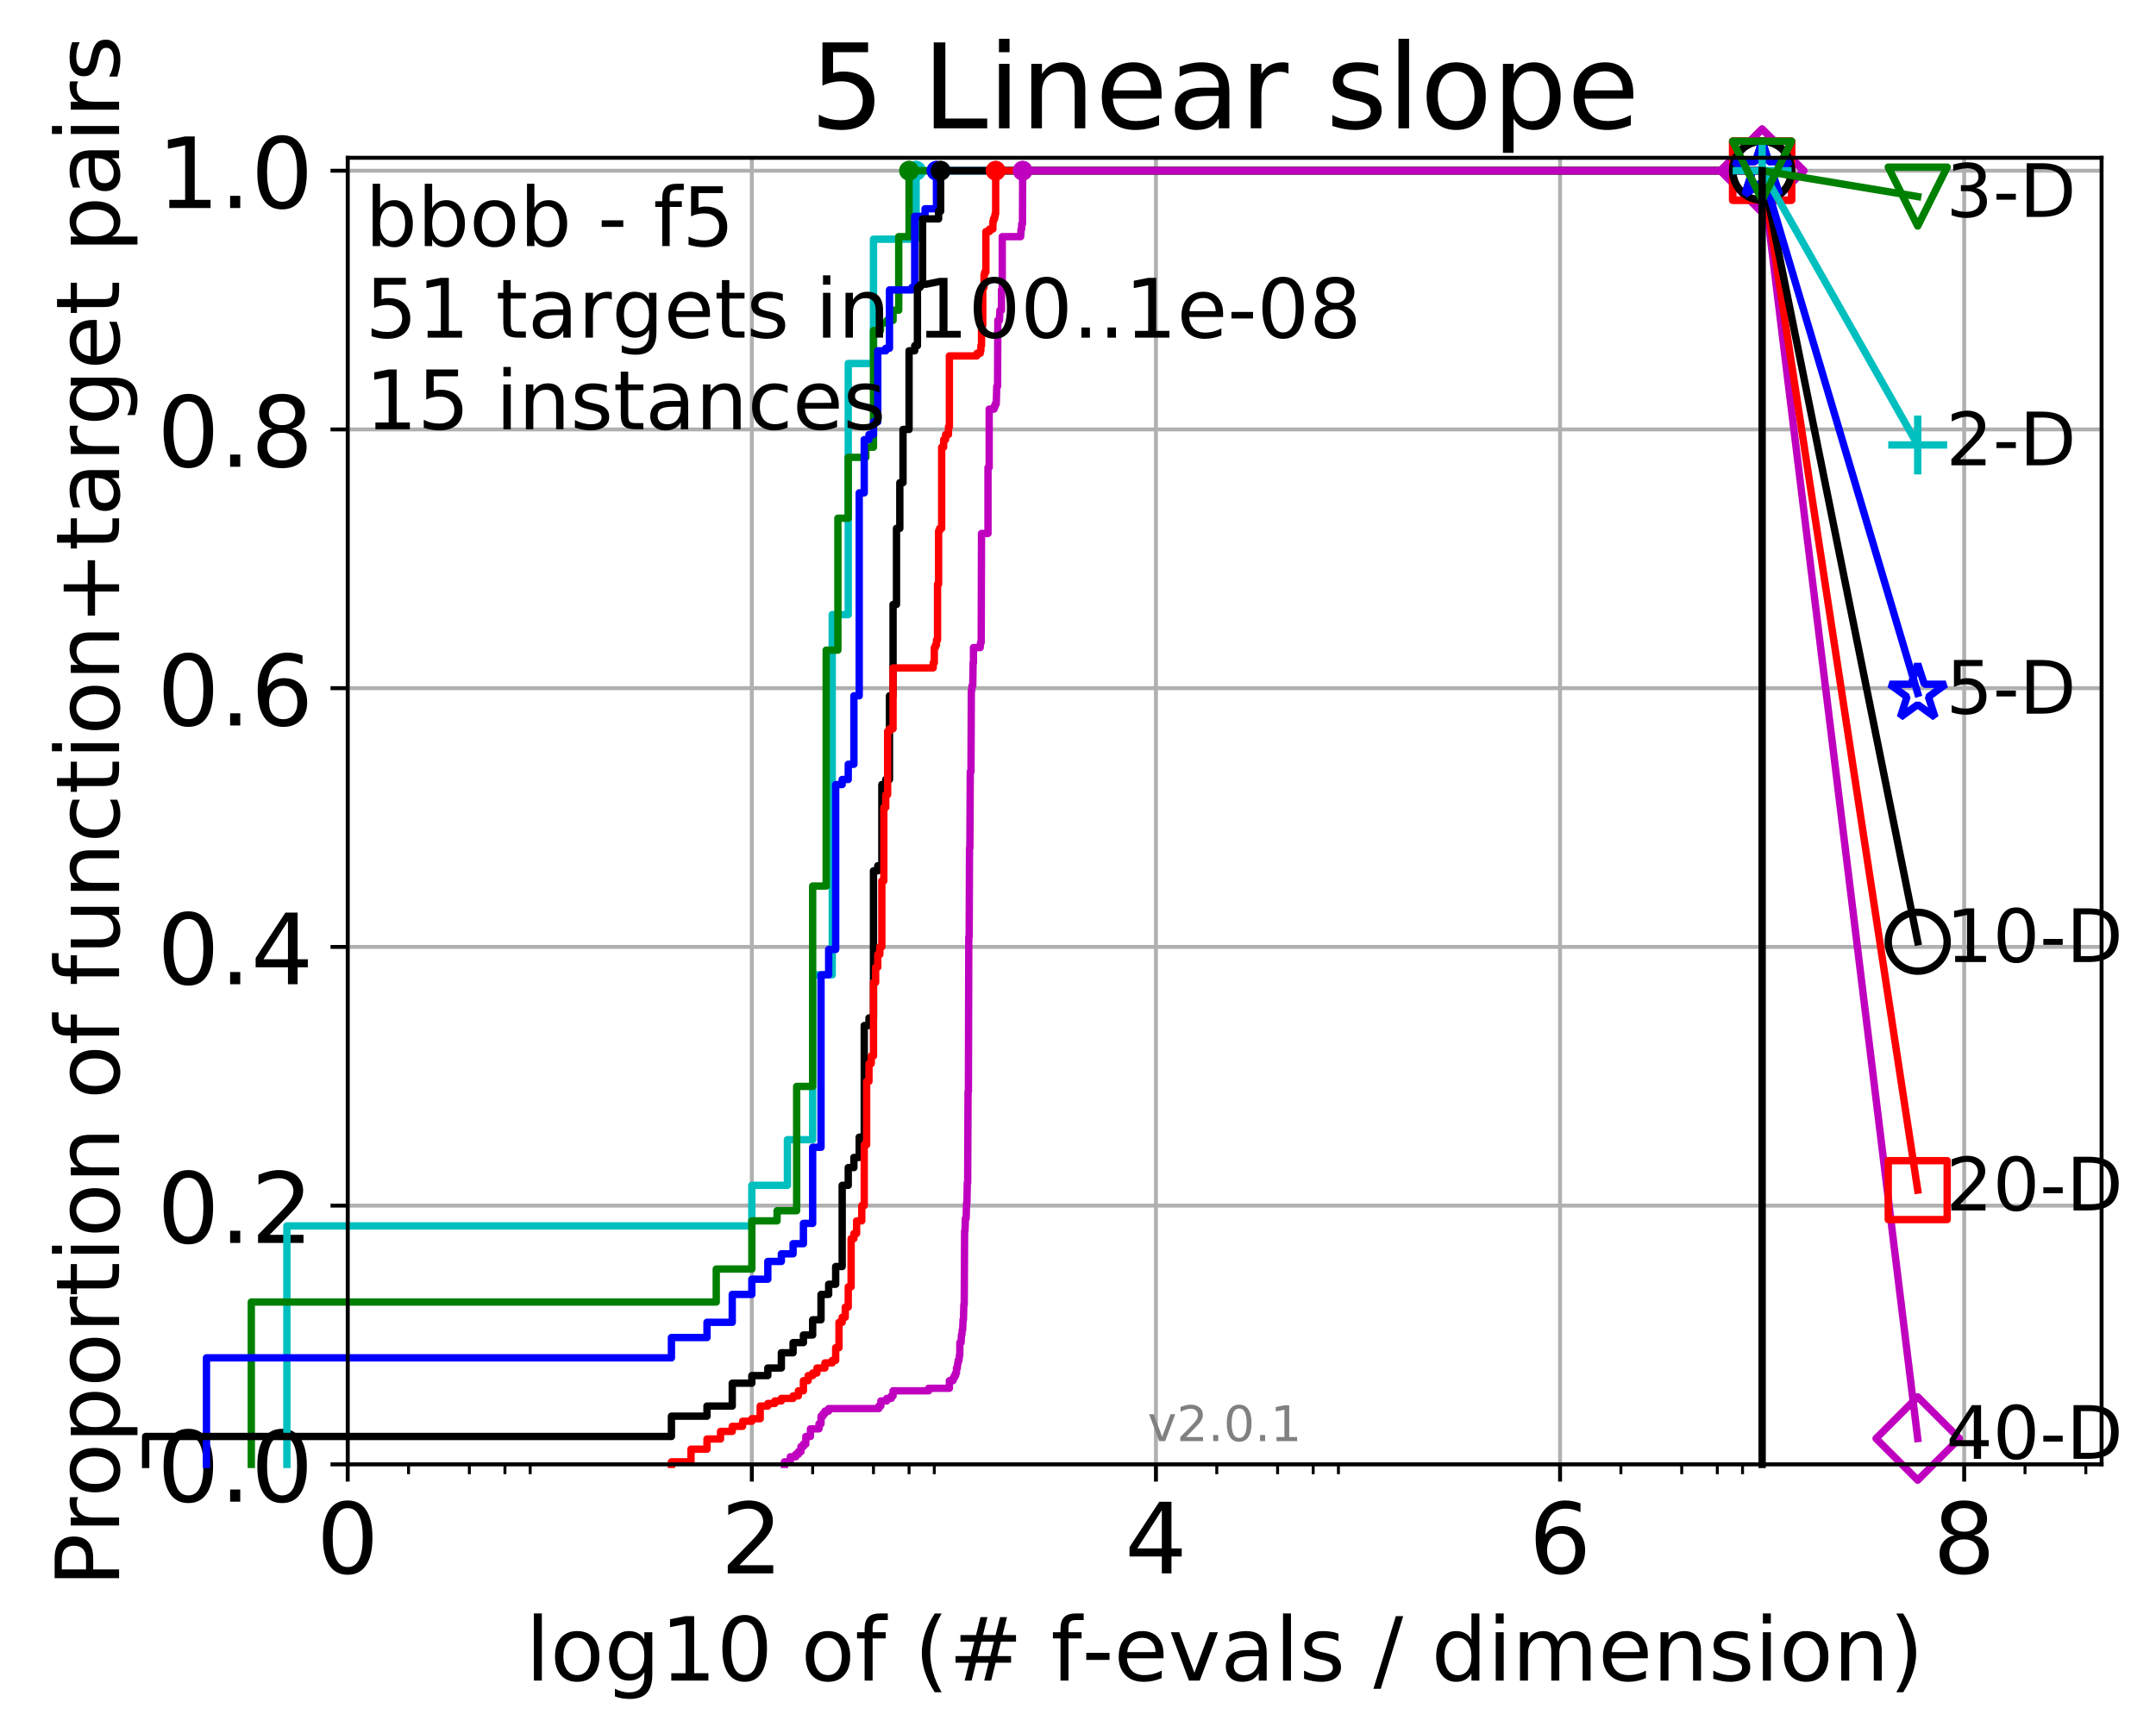 <?xml version="1.0" encoding="utf-8" standalone="no"?>
<!DOCTYPE svg PUBLIC "-//W3C//DTD SVG 1.1//EN"
  "http://www.w3.org/Graphics/SVG/1.1/DTD/svg11.dtd">
<!-- Created with matplotlib (http://matplotlib.org/) -->
<svg height="353pt" version="1.1" viewBox="0 0 439 353" width="439pt" xmlns="http://www.w3.org/2000/svg" xmlns:xlink="http://www.w3.org/1999/xlink">
 <defs>
  <style type="text/css">
*{stroke-linecap:butt;stroke-linejoin:round;}
  </style>
 </defs>
 <g id="figure_1">
  <g id="patch_1">
   <path d="M 0 353.222 
L 439.489 353.222 
L 439.489 0 
L 0 0 
z
" style="fill:#ffffff;"/>
  </g>
  <g id="axes_1">
   <g id="patch_2">
    <path d="M 70.8 298.245 
L 427.92 298.245 
L 427.92 32.133 
L 70.8 32.133 
z
" style="fill:#ffffff;"/>
   </g>
   <g id="matplotlib.axis_1">
    <g id="xtick_1">
     <g id="line2d_1">
      <path clip-path="url(#p6995062548)" d="M 70.8 298.245 
L 70.8 32.133 
" style="fill:none;stroke:#b0b0b0;stroke-linecap:square;stroke-width:0.8;"/>
     </g>
     <g id="line2d_2">
      <defs>
       <path d="M 0 0 
L 0 3.5 
" id="mf7ea173a0a" style="stroke:#000000;stroke-width:0.8;"/>
      </defs>
      <g>
       <use style="stroke:#000000;stroke-width:0.8;" x="70.8" xlink:href="#mf7ea173a0a" y="298.245"/>
      </g>
     </g>
     <g id="text_1">
      <!-- 0 -->
      <defs>
       <path d="M 31.781 66.406 
Q 24.172 66.406 20.328 58.906 
Q 16.5 51.422 16.5 36.375 
Q 16.5 21.391 20.328 13.891 
Q 24.172 6.391 31.781 6.391 
Q 39.453 6.391 43.281 13.891 
Q 47.125 21.391 47.125 36.375 
Q 47.125 51.422 43.281 58.906 
Q 39.453 66.406 31.781 66.406 
M 31.781 74.219 
Q 44.047 74.219 50.516 64.516 
Q 56.984 54.828 56.984 36.375 
Q 56.984 17.969 50.516 8.266 
Q 44.047 -1.422 31.781 -1.422 
Q 19.531 -1.422 13.062 8.266 
Q 6.594 17.969 6.594 36.375 
Q 6.594 54.828 13.062 64.516 
Q 19.531 74.219 31.781 74.219 
" id="DejaVuSans-30"/>
      </defs>
      <g transform="translate(64.438 320.442)scale(0.2 -0.2)">
       <use xlink:href="#DejaVuSans-30"/>
      </g>
     </g>
    </g>
    <g id="xtick_2">
     <g id="line2d_3">
      <path clip-path="url(#p6995062548)" d="M 153.086 298.245 
L 153.086 32.133 
" style="fill:none;stroke:#b0b0b0;stroke-linecap:square;stroke-width:0.8;"/>
     </g>
     <g id="line2d_4">
      <g>
       <use style="stroke:#000000;stroke-width:0.8;" x="153.086" xlink:href="#mf7ea173a0a" y="298.245"/>
      </g>
     </g>
     <g id="text_2">
      <!-- 2 -->
      <defs>
       <path d="M 19.188 8.297 
L 53.609 8.297 
L 53.609 0 
L 7.328 0 
L 7.328 8.297 
Q 12.938 14.109 22.625 23.891 
Q 32.328 33.688 34.812 36.531 
Q 39.547 41.844 41.422 45.531 
Q 43.312 49.219 43.312 52.781 
Q 43.312 58.594 39.234 62.25 
Q 35.156 65.922 28.609 65.922 
Q 23.969 65.922 18.812 64.312 
Q 13.672 62.703 7.812 59.422 
L 7.812 69.391 
Q 13.766 71.781 18.938 73 
Q 24.125 74.219 28.422 74.219 
Q 39.75 74.219 46.484 68.547 
Q 53.219 62.891 53.219 53.422 
Q 53.219 48.922 51.531 44.891 
Q 49.859 40.875 45.406 35.406 
Q 44.188 33.984 37.641 27.219 
Q 31.109 20.453 19.188 8.297 
" id="DejaVuSans-32"/>
      </defs>
      <g transform="translate(146.723 320.442)scale(0.2 -0.2)">
       <use xlink:href="#DejaVuSans-32"/>
      </g>
     </g>
    </g>
    <g id="xtick_3">
     <g id="line2d_5">
      <path clip-path="url(#p6995062548)" d="M 235.371 298.245 
L 235.371 32.133 
" style="fill:none;stroke:#b0b0b0;stroke-linecap:square;stroke-width:0.8;"/>
     </g>
     <g id="line2d_6">
      <g>
       <use style="stroke:#000000;stroke-width:0.8;" x="235.371" xlink:href="#mf7ea173a0a" y="298.245"/>
      </g>
     </g>
     <g id="text_3">
      <!-- 4 -->
      <defs>
       <path d="M 37.797 64.312 
L 12.891 25.391 
L 37.797 25.391 
z
M 35.203 72.906 
L 47.609 72.906 
L 47.609 25.391 
L 58.016 25.391 
L 58.016 17.188 
L 47.609 17.188 
L 47.609 0 
L 37.797 0 
L 37.797 17.188 
L 4.891 17.188 
L 4.891 26.703 
z
" id="DejaVuSans-34"/>
      </defs>
      <g transform="translate(229.009 320.442)scale(0.2 -0.2)">
       <use xlink:href="#DejaVuSans-34"/>
      </g>
     </g>
    </g>
    <g id="xtick_4">
     <g id="line2d_7">
      <path clip-path="url(#p6995062548)" d="M 317.657 298.245 
L 317.657 32.133 
" style="fill:none;stroke:#b0b0b0;stroke-linecap:square;stroke-width:0.8;"/>
     </g>
     <g id="line2d_8">
      <g>
       <use style="stroke:#000000;stroke-width:0.8;" x="317.657" xlink:href="#mf7ea173a0a" y="298.245"/>
      </g>
     </g>
     <g id="text_4">
      <!-- 6 -->
      <defs>
       <path d="M 33.016 40.375 
Q 26.375 40.375 22.484 35.828 
Q 18.609 31.297 18.609 23.391 
Q 18.609 15.531 22.484 10.953 
Q 26.375 6.391 33.016 6.391 
Q 39.656 6.391 43.531 10.953 
Q 47.406 15.531 47.406 23.391 
Q 47.406 31.297 43.531 35.828 
Q 39.656 40.375 33.016 40.375 
M 52.594 71.297 
L 52.594 62.312 
Q 48.875 64.062 45.094 64.984 
Q 41.312 65.922 37.594 65.922 
Q 27.828 65.922 22.672 59.328 
Q 17.531 52.734 16.797 39.406 
Q 19.672 43.656 24.016 45.922 
Q 28.375 48.188 33.594 48.188 
Q 44.578 48.188 50.953 41.516 
Q 57.328 34.859 57.328 23.391 
Q 57.328 12.156 50.688 5.359 
Q 44.047 -1.422 33.016 -1.422 
Q 20.359 -1.422 13.672 8.266 
Q 6.984 17.969 6.984 36.375 
Q 6.984 53.656 15.188 63.938 
Q 23.391 74.219 37.203 74.219 
Q 40.922 74.219 44.703 73.484 
Q 48.484 72.75 52.594 71.297 
" id="DejaVuSans-36"/>
      </defs>
      <g transform="translate(311.295 320.442)scale(0.2 -0.2)">
       <use xlink:href="#DejaVuSans-36"/>
      </g>
     </g>
    </g>
    <g id="xtick_5">
     <g id="line2d_9">
      <path clip-path="url(#p6995062548)" d="M 399.943 298.245 
L 399.943 32.133 
" style="fill:none;stroke:#b0b0b0;stroke-linecap:square;stroke-width:0.8;"/>
     </g>
     <g id="line2d_10">
      <g>
       <use style="stroke:#000000;stroke-width:0.8;" x="399.943" xlink:href="#mf7ea173a0a" y="298.245"/>
      </g>
     </g>
     <g id="text_5">
      <!-- 8 -->
      <defs>
       <path d="M 31.781 34.625 
Q 24.75 34.625 20.719 30.859 
Q 16.703 27.094 16.703 20.516 
Q 16.703 13.922 20.719 10.156 
Q 24.75 6.391 31.781 6.391 
Q 38.812 6.391 42.859 10.172 
Q 46.922 13.969 46.922 20.516 
Q 46.922 27.094 42.891 30.859 
Q 38.875 34.625 31.781 34.625 
M 21.922 38.812 
Q 15.578 40.375 12.031 44.719 
Q 8.5 49.078 8.5 55.328 
Q 8.5 64.062 14.719 69.141 
Q 20.953 74.219 31.781 74.219 
Q 42.672 74.219 48.875 69.141 
Q 55.078 64.062 55.078 55.328 
Q 55.078 49.078 51.531 44.719 
Q 48 40.375 41.703 38.812 
Q 48.828 37.156 52.797 32.312 
Q 56.781 27.484 56.781 20.516 
Q 56.781 9.906 50.312 4.234 
Q 43.844 -1.422 31.781 -1.422 
Q 19.734 -1.422 13.25 4.234 
Q 6.781 9.906 6.781 20.516 
Q 6.781 27.484 10.781 32.312 
Q 14.797 37.156 21.922 38.812 
M 18.312 54.391 
Q 18.312 48.734 21.844 45.562 
Q 25.391 42.391 31.781 42.391 
Q 38.141 42.391 41.719 45.562 
Q 45.312 48.734 45.312 54.391 
Q 45.312 60.062 41.719 63.234 
Q 38.141 66.406 31.781 66.406 
Q 25.391 66.406 21.844 63.234 
Q 18.312 60.062 18.312 54.391 
" id="DejaVuSans-38"/>
      </defs>
      <g transform="translate(393.58 320.442)scale(0.2 -0.2)">
       <use xlink:href="#DejaVuSans-38"/>
      </g>
     </g>
    </g>
    <g id="xtick_6">
     <g id="line2d_11">
      <defs>
       <path d="M 0 0 
L 0 2 
" id="m62f14923f7" style="stroke:#000000;stroke-width:0.6;"/>
      </defs>
      <g>
       <use style="stroke:#000000;stroke-width:0.6;" x="83.185" xlink:href="#m62f14923f7" y="298.245"/>
      </g>
     </g>
    </g>
    <g id="xtick_7">
     <g id="line2d_12">
      <g>
       <use style="stroke:#000000;stroke-width:0.6;" x="95.57" xlink:href="#m62f14923f7" y="298.245"/>
      </g>
     </g>
    </g>
    <g id="xtick_8">
     <g id="line2d_13">
      <g>
       <use style="stroke:#000000;stroke-width:0.6;" x="102.815" xlink:href="#m62f14923f7" y="298.245"/>
      </g>
     </g>
    </g>
    <g id="xtick_9">
     <g id="line2d_14">
      <g>
       <use style="stroke:#000000;stroke-width:0.6;" x="107.956" xlink:href="#m62f14923f7" y="298.245"/>
      </g>
     </g>
    </g>
    <g id="xtick_10">
     <g id="line2d_15">
      <g>
       <use style="stroke:#000000;stroke-width:0.6;" x="165.471" xlink:href="#m62f14923f7" y="298.245"/>
      </g>
     </g>
    </g>
    <g id="xtick_11">
     <g id="line2d_16">
      <g>
       <use style="stroke:#000000;stroke-width:0.6;" x="177.856" xlink:href="#m62f14923f7" y="298.245"/>
      </g>
     </g>
    </g>
    <g id="xtick_12">
     <g id="line2d_17">
      <g>
       <use style="stroke:#000000;stroke-width:0.6;" x="185.101" xlink:href="#m62f14923f7" y="298.245"/>
      </g>
     </g>
    </g>
    <g id="xtick_13">
     <g id="line2d_18">
      <g>
       <use style="stroke:#000000;stroke-width:0.6;" x="190.241" xlink:href="#m62f14923f7" y="298.245"/>
      </g>
     </g>
    </g>
    <g id="xtick_14">
     <g id="line2d_19">
      <g>
       <use style="stroke:#000000;stroke-width:0.6;" x="247.757" xlink:href="#m62f14923f7" y="298.245"/>
      </g>
     </g>
    </g>
    <g id="xtick_15">
     <g id="line2d_20">
      <g>
       <use style="stroke:#000000;stroke-width:0.6;" x="260.142" xlink:href="#m62f14923f7" y="298.245"/>
      </g>
     </g>
    </g>
    <g id="xtick_16">
     <g id="line2d_21">
      <g>
       <use style="stroke:#000000;stroke-width:0.6;" x="267.387" xlink:href="#m62f14923f7" y="298.245"/>
      </g>
     </g>
    </g>
    <g id="xtick_17">
     <g id="line2d_22">
      <g>
       <use style="stroke:#000000;stroke-width:0.6;" x="272.527" xlink:href="#m62f14923f7" y="298.245"/>
      </g>
     </g>
    </g>
    <g id="xtick_18">
     <g id="line2d_23">
      <g>
       <use style="stroke:#000000;stroke-width:0.6;" x="330.042" xlink:href="#m62f14923f7" y="298.245"/>
      </g>
     </g>
    </g>
    <g id="xtick_19">
     <g id="line2d_24">
      <g>
       <use style="stroke:#000000;stroke-width:0.6;" x="342.428" xlink:href="#m62f14923f7" y="298.245"/>
      </g>
     </g>
    </g>
    <g id="xtick_20">
     <g id="line2d_25">
      <g>
       <use style="stroke:#000000;stroke-width:0.6;" x="349.673" xlink:href="#m62f14923f7" y="298.245"/>
      </g>
     </g>
    </g>
    <g id="xtick_21">
     <g id="line2d_26">
      <g>
       <use style="stroke:#000000;stroke-width:0.6;" x="354.813" xlink:href="#m62f14923f7" y="298.245"/>
      </g>
     </g>
    </g>
    <g id="xtick_22">
     <g id="line2d_27">
      <g>
       <use style="stroke:#000000;stroke-width:0.6;" x="412.328" xlink:href="#m62f14923f7" y="298.245"/>
      </g>
     </g>
    </g>
    <g id="xtick_23">
     <g id="line2d_28">
      <g>
       <use style="stroke:#000000;stroke-width:0.6;" x="424.713" xlink:href="#m62f14923f7" y="298.245"/>
      </g>
     </g>
    </g>
    <g id="text_6">
     <!-- log10 of (# f-evals / dimension) -->
     <defs>
      <path d="M 9.422 75.984 
L 18.406 75.984 
L 18.406 0 
L 9.422 0 
z
" id="DejaVuSans-6c"/>
      <path d="M 30.609 48.391 
Q 23.391 48.391 19.188 42.75 
Q 14.984 37.109 14.984 27.297 
Q 14.984 17.484 19.156 11.844 
Q 23.344 6.203 30.609 6.203 
Q 37.797 6.203 41.984 11.859 
Q 46.188 17.531 46.188 27.297 
Q 46.188 37.016 41.984 42.703 
Q 37.797 48.391 30.609 48.391 
M 30.609 56 
Q 42.328 56 49.016 48.375 
Q 55.719 40.766 55.719 27.297 
Q 55.719 13.875 49.016 6.219 
Q 42.328 -1.422 30.609 -1.422 
Q 18.844 -1.422 12.172 6.219 
Q 5.516 13.875 5.516 27.297 
Q 5.516 40.766 12.172 48.375 
Q 18.844 56 30.609 56 
" id="DejaVuSans-6f"/>
      <path d="M 45.406 27.984 
Q 45.406 37.75 41.375 43.109 
Q 37.359 48.484 30.078 48.484 
Q 22.859 48.484 18.828 43.109 
Q 14.797 37.75 14.797 27.984 
Q 14.797 18.266 18.828 12.891 
Q 22.859 7.516 30.078 7.516 
Q 37.359 7.516 41.375 12.891 
Q 45.406 18.266 45.406 27.984 
M 54.391 6.781 
Q 54.391 -7.172 48.188 -13.984 
Q 42 -20.797 29.203 -20.797 
Q 24.469 -20.797 20.266 -20.094 
Q 16.062 -19.391 12.109 -17.922 
L 12.109 -9.188 
Q 16.062 -11.328 19.922 -12.344 
Q 23.781 -13.375 27.781 -13.375 
Q 36.625 -13.375 41.016 -8.766 
Q 45.406 -4.156 45.406 5.172 
L 45.406 9.625 
Q 42.625 4.781 38.281 2.391 
Q 33.938 0 27.875 0 
Q 17.828 0 11.672 7.656 
Q 5.516 15.328 5.516 27.984 
Q 5.516 40.672 11.672 48.328 
Q 17.828 56 27.875 56 
Q 33.938 56 38.281 53.609 
Q 42.625 51.219 45.406 46.391 
L 45.406 54.688 
L 54.391 54.688 
z
" id="DejaVuSans-67"/>
      <path d="M 12.406 8.297 
L 28.516 8.297 
L 28.516 63.922 
L 10.984 60.406 
L 10.984 69.391 
L 28.422 72.906 
L 38.281 72.906 
L 38.281 8.297 
L 54.391 8.297 
L 54.391 0 
L 12.406 0 
z
" id="DejaVuSans-31"/>
      <path id="DejaVuSans-20"/>
      <path d="M 37.109 75.984 
L 37.109 68.5 
L 28.516 68.5 
Q 23.688 68.5 21.797 66.547 
Q 19.922 64.594 19.922 59.516 
L 19.922 54.688 
L 34.719 54.688 
L 34.719 47.703 
L 19.922 47.703 
L 19.922 0 
L 10.891 0 
L 10.891 47.703 
L 2.297 47.703 
L 2.297 54.688 
L 10.891 54.688 
L 10.891 58.5 
Q 10.891 67.625 15.141 71.797 
Q 19.391 75.984 28.609 75.984 
z
" id="DejaVuSans-66"/>
      <path d="M 31 75.875 
Q 24.469 64.656 21.281 53.656 
Q 18.109 42.672 18.109 31.391 
Q 18.109 20.125 21.312 9.062 
Q 24.516 -2 31 -13.188 
L 23.188 -13.188 
Q 15.875 -1.703 12.234 9.375 
Q 8.594 20.453 8.594 31.391 
Q 8.594 42.281 12.203 53.312 
Q 15.828 64.359 23.188 75.875 
z
" id="DejaVuSans-28"/>
      <path d="M 51.125 44 
L 36.922 44 
L 32.812 27.688 
L 47.125 27.688 
z
M 43.797 71.781 
L 38.719 51.516 
L 52.984 51.516 
L 58.109 71.781 
L 65.922 71.781 
L 60.891 51.516 
L 76.125 51.516 
L 76.125 44 
L 58.984 44 
L 54.984 27.688 
L 70.516 27.688 
L 70.516 20.219 
L 53.078 20.219 
L 48 0 
L 40.188 0 
L 45.219 20.219 
L 30.906 20.219 
L 25.875 0 
L 18.016 0 
L 23.094 20.219 
L 7.719 20.219 
L 7.719 27.688 
L 24.906 27.688 
L 29 44 
L 13.281 44 
L 13.281 51.516 
L 30.906 51.516 
L 35.891 71.781 
z
" id="DejaVuSans-23"/>
      <path d="M 4.891 31.391 
L 31.203 31.391 
L 31.203 23.391 
L 4.891 23.391 
z
" id="DejaVuSans-2d"/>
      <path d="M 56.203 29.594 
L 56.203 25.203 
L 14.891 25.203 
Q 15.484 15.922 20.484 11.062 
Q 25.484 6.203 34.422 6.203 
Q 39.594 6.203 44.453 7.469 
Q 49.312 8.734 54.109 11.281 
L 54.109 2.781 
Q 49.266 0.734 44.188 -0.344 
Q 39.109 -1.422 33.891 -1.422 
Q 20.797 -1.422 13.156 6.188 
Q 5.516 13.812 5.516 26.812 
Q 5.516 40.234 12.766 48.109 
Q 20.016 56 32.328 56 
Q 43.359 56 49.781 48.891 
Q 56.203 41.797 56.203 29.594 
M 47.219 32.234 
Q 47.125 39.594 43.094 43.984 
Q 39.062 48.391 32.422 48.391 
Q 24.906 48.391 20.391 44.141 
Q 15.875 39.891 15.188 32.172 
z
" id="DejaVuSans-65"/>
      <path d="M 2.984 54.688 
L 12.5 54.688 
L 29.594 8.797 
L 46.688 54.688 
L 56.203 54.688 
L 35.688 0 
L 23.484 0 
z
" id="DejaVuSans-76"/>
      <path d="M 34.281 27.484 
Q 23.391 27.484 19.188 25 
Q 14.984 22.516 14.984 16.5 
Q 14.984 11.719 18.141 8.906 
Q 21.297 6.109 26.703 6.109 
Q 34.188 6.109 38.703 11.406 
Q 43.219 16.703 43.219 25.484 
L 43.219 27.484 
z
M 52.203 31.203 
L 52.203 0 
L 43.219 0 
L 43.219 8.297 
Q 40.141 3.328 35.547 0.953 
Q 30.953 -1.422 24.312 -1.422 
Q 15.922 -1.422 10.953 3.297 
Q 6 8.016 6 15.922 
Q 6 25.141 12.172 29.828 
Q 18.359 34.516 30.609 34.516 
L 43.219 34.516 
L 43.219 35.406 
Q 43.219 41.609 39.141 45 
Q 35.062 48.391 27.688 48.391 
Q 23 48.391 18.547 47.266 
Q 14.109 46.141 10.016 43.891 
L 10.016 52.203 
Q 14.938 54.109 19.578 55.047 
Q 24.219 56 28.609 56 
Q 40.484 56 46.344 49.844 
Q 52.203 43.703 52.203 31.203 
" id="DejaVuSans-61"/>
      <path d="M 44.281 53.078 
L 44.281 44.578 
Q 40.484 46.531 36.375 47.5 
Q 32.281 48.484 27.875 48.484 
Q 21.188 48.484 17.844 46.438 
Q 14.5 44.391 14.5 40.281 
Q 14.5 37.156 16.891 35.375 
Q 19.281 33.594 26.516 31.984 
L 29.594 31.297 
Q 39.156 29.25 43.188 25.516 
Q 47.219 21.781 47.219 15.094 
Q 47.219 7.469 41.188 3.016 
Q 35.156 -1.422 24.609 -1.422 
Q 20.219 -1.422 15.453 -0.562 
Q 10.688 0.297 5.422 2 
L 5.422 11.281 
Q 10.406 8.688 15.234 7.391 
Q 20.062 6.109 24.812 6.109 
Q 31.156 6.109 34.562 8.281 
Q 37.984 10.453 37.984 14.406 
Q 37.984 18.062 35.516 20.016 
Q 33.062 21.969 24.703 23.781 
L 21.578 24.516 
Q 13.234 26.266 9.516 29.906 
Q 5.812 33.547 5.812 39.891 
Q 5.812 47.609 11.281 51.797 
Q 16.75 56 26.812 56 
Q 31.781 56 36.172 55.266 
Q 40.578 54.547 44.281 53.078 
" id="DejaVuSans-73"/>
      <path d="M 25.391 72.906 
L 33.688 72.906 
L 8.297 -9.281 
L 0 -9.281 
z
" id="DejaVuSans-2f"/>
      <path d="M 45.406 46.391 
L 45.406 75.984 
L 54.391 75.984 
L 54.391 0 
L 45.406 0 
L 45.406 8.203 
Q 42.578 3.328 38.25 0.953 
Q 33.938 -1.422 27.875 -1.422 
Q 17.969 -1.422 11.734 6.484 
Q 5.516 14.406 5.516 27.297 
Q 5.516 40.188 11.734 48.094 
Q 17.969 56 27.875 56 
Q 33.938 56 38.25 53.625 
Q 42.578 51.266 45.406 46.391 
M 14.797 27.297 
Q 14.797 17.391 18.875 11.75 
Q 22.953 6.109 30.078 6.109 
Q 37.203 6.109 41.297 11.75 
Q 45.406 17.391 45.406 27.297 
Q 45.406 37.203 41.297 42.844 
Q 37.203 48.484 30.078 48.484 
Q 22.953 48.484 18.875 42.844 
Q 14.797 37.203 14.797 27.297 
" id="DejaVuSans-64"/>
      <path d="M 9.422 54.688 
L 18.406 54.688 
L 18.406 0 
L 9.422 0 
z
M 9.422 75.984 
L 18.406 75.984 
L 18.406 64.594 
L 9.422 64.594 
z
" id="DejaVuSans-69"/>
      <path d="M 52 44.188 
Q 55.375 50.25 60.062 53.125 
Q 64.75 56 71.094 56 
Q 79.641 56 84.281 50.016 
Q 88.922 44.047 88.922 33.016 
L 88.922 0 
L 79.891 0 
L 79.891 32.719 
Q 79.891 40.578 77.094 44.375 
Q 74.312 48.188 68.609 48.188 
Q 61.625 48.188 57.562 43.547 
Q 53.516 38.922 53.516 30.906 
L 53.516 0 
L 44.484 0 
L 44.484 32.719 
Q 44.484 40.625 41.703 44.406 
Q 38.922 48.188 33.109 48.188 
Q 26.219 48.188 22.156 43.531 
Q 18.109 38.875 18.109 30.906 
L 18.109 0 
L 9.078 0 
L 9.078 54.688 
L 18.109 54.688 
L 18.109 46.188 
Q 21.188 51.219 25.484 53.609 
Q 29.781 56 35.688 56 
Q 41.656 56 45.828 52.969 
Q 50 49.953 52 44.188 
" id="DejaVuSans-6d"/>
      <path d="M 54.891 33.016 
L 54.891 0 
L 45.906 0 
L 45.906 32.719 
Q 45.906 40.484 42.875 44.328 
Q 39.844 48.188 33.797 48.188 
Q 26.516 48.188 22.312 43.547 
Q 18.109 38.922 18.109 30.906 
L 18.109 0 
L 9.078 0 
L 9.078 54.688 
L 18.109 54.688 
L 18.109 46.188 
Q 21.344 51.125 25.703 53.562 
Q 30.078 56 35.797 56 
Q 45.219 56 50.047 50.172 
Q 54.891 44.344 54.891 33.016 
" id="DejaVuSans-6e"/>
      <path d="M 8.016 75.875 
L 15.828 75.875 
Q 23.141 64.359 26.781 53.312 
Q 30.422 42.281 30.422 31.391 
Q 30.422 20.453 26.781 9.375 
Q 23.141 -1.703 15.828 -13.188 
L 8.016 -13.188 
Q 14.5 -2 17.703 9.062 
Q 20.906 20.125 20.906 31.391 
Q 20.906 42.672 17.703 53.656 
Q 14.5 64.656 8.016 75.875 
" id="DejaVuSans-29"/>
     </defs>
     <g transform="translate(107.015 342.279)scale(0.18 -0.18)">
      <use xlink:href="#DejaVuSans-6c"/>
      <use x="27.783" xlink:href="#DejaVuSans-6f"/>
      <use x="88.965" xlink:href="#DejaVuSans-67"/>
      <use x="152.441" xlink:href="#DejaVuSans-31"/>
      <use x="216.064" xlink:href="#DejaVuSans-30"/>
      <use x="279.688" xlink:href="#DejaVuSans-20"/>
      <use x="311.475" xlink:href="#DejaVuSans-6f"/>
      <use x="372.656" xlink:href="#DejaVuSans-66"/>
      <use x="407.861" xlink:href="#DejaVuSans-20"/>
      <use x="439.648" xlink:href="#DejaVuSans-28"/>
      <use x="478.662" xlink:href="#DejaVuSans-23"/>
      <use x="562.451" xlink:href="#DejaVuSans-20"/>
      <use x="594.238" xlink:href="#DejaVuSans-66"/>
      <use x="629.365" xlink:href="#DejaVuSans-2d"/>
      <use x="665.449" xlink:href="#DejaVuSans-65"/>
      <use x="726.973" xlink:href="#DejaVuSans-76"/>
      <use x="786.152" xlink:href="#DejaVuSans-61"/>
      <use x="847.432" xlink:href="#DejaVuSans-6c"/>
      <use x="875.215" xlink:href="#DejaVuSans-73"/>
      <use x="927.314" xlink:href="#DejaVuSans-20"/>
      <use x="959.102" xlink:href="#DejaVuSans-2f"/>
      <use x="992.793" xlink:href="#DejaVuSans-20"/>
      <use x="1024.58" xlink:href="#DejaVuSans-64"/>
      <use x="1088.057" xlink:href="#DejaVuSans-69"/>
      <use x="1115.84" xlink:href="#DejaVuSans-6d"/>
      <use x="1213.252" xlink:href="#DejaVuSans-65"/>
      <use x="1274.775" xlink:href="#DejaVuSans-6e"/>
      <use x="1338.154" xlink:href="#DejaVuSans-73"/>
      <use x="1390.254" xlink:href="#DejaVuSans-69"/>
      <use x="1418.037" xlink:href="#DejaVuSans-6f"/>
      <use x="1479.219" xlink:href="#DejaVuSans-6e"/>
      <use x="1542.598" xlink:href="#DejaVuSans-29"/>
     </g>
    </g>
   </g>
   <g id="matplotlib.axis_2">
    <g id="ytick_1">
     <g id="line2d_29">
      <path clip-path="url(#p6995062548)" d="M 70.8 298.245 
L 427.92 298.245 
" style="fill:none;stroke:#b0b0b0;stroke-linecap:square;stroke-width:0.8;"/>
     </g>
     <g id="line2d_30">
      <defs>
       <path d="M 0 0 
L -3.5 0 
" id="mc69caf8917" style="stroke:#000000;stroke-width:0.8;"/>
      </defs>
      <g>
       <use style="stroke:#000000;stroke-width:0.8;" x="70.8" xlink:href="#mc69caf8917" y="298.245"/>
      </g>
     </g>
     <g id="text_7">
      <!-- 0.0 -->
      <defs>
       <path d="M 10.688 12.406 
L 21 12.406 
L 21 0 
L 10.688 0 
z
" id="DejaVuSans-2e"/>
      </defs>
      <g transform="translate(31.994 305.844)scale(0.2 -0.2)">
       <use xlink:href="#DejaVuSans-30"/>
       <use x="63.623" xlink:href="#DejaVuSans-2e"/>
       <use x="95.41" xlink:href="#DejaVuSans-30"/>
      </g>
     </g>
    </g>
    <g id="ytick_2">
     <g id="line2d_31">
      <path clip-path="url(#p6995062548)" d="M 70.8 245.55 
L 427.92 245.55 
" style="fill:none;stroke:#b0b0b0;stroke-linecap:square;stroke-width:0.8;"/>
     </g>
     <g id="line2d_32">
      <g>
       <use style="stroke:#000000;stroke-width:0.8;" x="70.8" xlink:href="#mc69caf8917" y="245.55"/>
      </g>
     </g>
     <g id="text_8">
      <!-- 0.2 -->
      <g transform="translate(31.994 253.148)scale(0.2 -0.2)">
       <use xlink:href="#DejaVuSans-30"/>
       <use x="63.623" xlink:href="#DejaVuSans-2e"/>
       <use x="95.41" xlink:href="#DejaVuSans-32"/>
      </g>
     </g>
    </g>
    <g id="ytick_3">
     <g id="line2d_33">
      <path clip-path="url(#p6995062548)" d="M 70.8 192.854 
L 427.92 192.854 
" style="fill:none;stroke:#b0b0b0;stroke-linecap:square;stroke-width:0.8;"/>
     </g>
     <g id="line2d_34">
      <g>
       <use style="stroke:#000000;stroke-width:0.8;" x="70.8" xlink:href="#mc69caf8917" y="192.854"/>
      </g>
     </g>
     <g id="text_9">
      <!-- 0.4 -->
      <g transform="translate(31.994 200.453)scale(0.2 -0.2)">
       <use xlink:href="#DejaVuSans-30"/>
       <use x="63.623" xlink:href="#DejaVuSans-2e"/>
       <use x="95.41" xlink:href="#DejaVuSans-34"/>
      </g>
     </g>
    </g>
    <g id="ytick_4">
     <g id="line2d_35">
      <path clip-path="url(#p6995062548)" d="M 70.8 140.159 
L 427.92 140.159 
" style="fill:none;stroke:#b0b0b0;stroke-linecap:square;stroke-width:0.8;"/>
     </g>
     <g id="line2d_36">
      <g>
       <use style="stroke:#000000;stroke-width:0.8;" x="70.8" xlink:href="#mc69caf8917" y="140.159"/>
      </g>
     </g>
     <g id="text_10">
      <!-- 0.6 -->
      <g transform="translate(31.994 147.757)scale(0.2 -0.2)">
       <use xlink:href="#DejaVuSans-30"/>
       <use x="63.623" xlink:href="#DejaVuSans-2e"/>
       <use x="95.41" xlink:href="#DejaVuSans-36"/>
      </g>
     </g>
    </g>
    <g id="ytick_5">
     <g id="line2d_37">
      <path clip-path="url(#p6995062548)" d="M 70.8 87.464 
L 427.92 87.464 
" style="fill:none;stroke:#b0b0b0;stroke-linecap:square;stroke-width:0.8;"/>
     </g>
     <g id="line2d_38">
      <g>
       <use style="stroke:#000000;stroke-width:0.8;" x="70.8" xlink:href="#mc69caf8917" y="87.464"/>
      </g>
     </g>
     <g id="text_11">
      <!-- 0.8 -->
      <g transform="translate(31.994 95.062)scale(0.2 -0.2)">
       <use xlink:href="#DejaVuSans-30"/>
       <use x="63.623" xlink:href="#DejaVuSans-2e"/>
       <use x="95.41" xlink:href="#DejaVuSans-38"/>
      </g>
     </g>
    </g>
    <g id="ytick_6">
     <g id="line2d_39">
      <path clip-path="url(#p6995062548)" d="M 70.8 34.768 
L 427.92 34.768 
" style="fill:none;stroke:#b0b0b0;stroke-linecap:square;stroke-width:0.8;"/>
     </g>
     <g id="line2d_40">
      <g>
       <use style="stroke:#000000;stroke-width:0.8;" x="70.8" xlink:href="#mc69caf8917" y="34.768"/>
      </g>
     </g>
     <g id="text_12">
      <!-- 1.0 -->
      <g transform="translate(31.994 42.367)scale(0.2 -0.2)">
       <use xlink:href="#DejaVuSans-31"/>
       <use x="63.623" xlink:href="#DejaVuSans-2e"/>
       <use x="95.41" xlink:href="#DejaVuSans-30"/>
      </g>
     </g>
    </g>
    <g id="text_13">
     <!-- Proportion of function+target pairs -->
     <defs>
      <path d="M 19.672 64.797 
L 19.672 37.406 
L 32.078 37.406 
Q 38.969 37.406 42.719 40.969 
Q 46.484 44.531 46.484 51.125 
Q 46.484 57.672 42.719 61.234 
Q 38.969 64.797 32.078 64.797 
z
M 9.812 72.906 
L 32.078 72.906 
Q 44.344 72.906 50.609 67.359 
Q 56.891 61.812 56.891 51.125 
Q 56.891 40.328 50.609 34.812 
Q 44.344 29.297 32.078 29.297 
L 19.672 29.297 
L 19.672 0 
L 9.812 0 
z
" id="DejaVuSans-50"/>
      <path d="M 41.109 46.297 
Q 39.594 47.172 37.812 47.578 
Q 36.031 48 33.891 48 
Q 26.266 48 22.188 43.047 
Q 18.109 38.094 18.109 28.812 
L 18.109 0 
L 9.078 0 
L 9.078 54.688 
L 18.109 54.688 
L 18.109 46.188 
Q 20.953 51.172 25.484 53.578 
Q 30.031 56 36.531 56 
Q 37.453 56 38.578 55.875 
Q 39.703 55.766 41.062 55.516 
z
" id="DejaVuSans-72"/>
      <path d="M 18.109 8.203 
L 18.109 -20.797 
L 9.078 -20.797 
L 9.078 54.688 
L 18.109 54.688 
L 18.109 46.391 
Q 20.953 51.266 25.266 53.625 
Q 29.594 56 35.594 56 
Q 45.562 56 51.781 48.094 
Q 58.016 40.188 58.016 27.297 
Q 58.016 14.406 51.781 6.484 
Q 45.562 -1.422 35.594 -1.422 
Q 29.594 -1.422 25.266 0.953 
Q 20.953 3.328 18.109 8.203 
M 48.688 27.297 
Q 48.688 37.203 44.609 42.844 
Q 40.531 48.484 33.406 48.484 
Q 26.266 48.484 22.188 42.844 
Q 18.109 37.203 18.109 27.297 
Q 18.109 17.391 22.188 11.75 
Q 26.266 6.109 33.406 6.109 
Q 40.531 6.109 44.609 11.75 
Q 48.688 17.391 48.688 27.297 
" id="DejaVuSans-70"/>
      <path d="M 18.312 70.219 
L 18.312 54.688 
L 36.812 54.688 
L 36.812 47.703 
L 18.312 47.703 
L 18.312 18.016 
Q 18.312 11.328 20.141 9.422 
Q 21.969 7.516 27.594 7.516 
L 36.812 7.516 
L 36.812 0 
L 27.594 0 
Q 17.188 0 13.234 3.875 
Q 9.281 7.766 9.281 18.016 
L 9.281 47.703 
L 2.688 47.703 
L 2.688 54.688 
L 9.281 54.688 
L 9.281 70.219 
z
" id="DejaVuSans-74"/>
      <path d="M 8.5 21.578 
L 8.5 54.688 
L 17.484 54.688 
L 17.484 21.922 
Q 17.484 14.156 20.5 10.266 
Q 23.531 6.391 29.594 6.391 
Q 36.859 6.391 41.078 11.031 
Q 45.312 15.672 45.312 23.688 
L 45.312 54.688 
L 54.297 54.688 
L 54.297 0 
L 45.312 0 
L 45.312 8.406 
Q 42.047 3.422 37.719 1 
Q 33.406 -1.422 27.688 -1.422 
Q 18.266 -1.422 13.375 4.438 
Q 8.5 10.297 8.5 21.578 
M 31.109 56 
z
" id="DejaVuSans-75"/>
      <path d="M 48.781 52.594 
L 48.781 44.188 
Q 44.969 46.297 41.141 47.344 
Q 37.312 48.391 33.406 48.391 
Q 24.656 48.391 19.812 42.844 
Q 14.984 37.312 14.984 27.297 
Q 14.984 17.281 19.812 11.734 
Q 24.656 6.203 33.406 6.203 
Q 37.312 6.203 41.141 7.25 
Q 44.969 8.297 48.781 10.406 
L 48.781 2.094 
Q 45.016 0.344 40.984 -0.531 
Q 36.969 -1.422 32.422 -1.422 
Q 20.062 -1.422 12.781 6.344 
Q 5.516 14.109 5.516 27.297 
Q 5.516 40.672 12.859 48.328 
Q 20.219 56 33.016 56 
Q 37.156 56 41.109 55.141 
Q 45.062 54.297 48.781 52.594 
" id="DejaVuSans-63"/>
      <path d="M 46 62.703 
L 46 35.5 
L 73.188 35.5 
L 73.188 27.203 
L 46 27.203 
L 46 0 
L 37.797 0 
L 37.797 27.203 
L 10.594 27.203 
L 10.594 35.5 
L 37.797 35.5 
L 37.797 62.703 
z
" id="DejaVuSans-2b"/>
     </defs>
     <g transform="translate(24.25 323.179)rotate(-90)scale(0.18 -0.18)">
      <use xlink:href="#DejaVuSans-50"/>
      <use x="60.287" xlink:href="#DejaVuSans-72"/>
      <use x="101.369" xlink:href="#DejaVuSans-6f"/>
      <use x="162.551" xlink:href="#DejaVuSans-70"/>
      <use x="226.027" xlink:href="#DejaVuSans-6f"/>
      <use x="287.209" xlink:href="#DejaVuSans-72"/>
      <use x="328.322" xlink:href="#DejaVuSans-74"/>
      <use x="367.531" xlink:href="#DejaVuSans-69"/>
      <use x="395.314" xlink:href="#DejaVuSans-6f"/>
      <use x="456.496" xlink:href="#DejaVuSans-6e"/>
      <use x="519.875" xlink:href="#DejaVuSans-20"/>
      <use x="551.662" xlink:href="#DejaVuSans-6f"/>
      <use x="612.844" xlink:href="#DejaVuSans-66"/>
      <use x="648.049" xlink:href="#DejaVuSans-20"/>
      <use x="679.836" xlink:href="#DejaVuSans-66"/>
      <use x="715.041" xlink:href="#DejaVuSans-75"/>
      <use x="778.42" xlink:href="#DejaVuSans-6e"/>
      <use x="841.799" xlink:href="#DejaVuSans-63"/>
      <use x="896.779" xlink:href="#DejaVuSans-74"/>
      <use x="935.988" xlink:href="#DejaVuSans-69"/>
      <use x="963.771" xlink:href="#DejaVuSans-6f"/>
      <use x="1024.953" xlink:href="#DejaVuSans-6e"/>
      <use x="1088.332" xlink:href="#DejaVuSans-2b"/>
      <use x="1172.121" xlink:href="#DejaVuSans-74"/>
      <use x="1211.33" xlink:href="#DejaVuSans-61"/>
      <use x="1272.609" xlink:href="#DejaVuSans-72"/>
      <use x="1313.707" xlink:href="#DejaVuSans-67"/>
      <use x="1377.184" xlink:href="#DejaVuSans-65"/>
      <use x="1438.707" xlink:href="#DejaVuSans-74"/>
      <use x="1477.916" xlink:href="#DejaVuSans-20"/>
      <use x="1509.703" xlink:href="#DejaVuSans-70"/>
      <use x="1573.18" xlink:href="#DejaVuSans-61"/>
      <use x="1634.459" xlink:href="#DejaVuSans-69"/>
      <use x="1662.242" xlink:href="#DejaVuSans-72"/>
      <use x="1703.355" xlink:href="#DejaVuSans-73"/>
     </g>
    </g>
   </g>
   <g id="line2d_41">
    <defs>
     <path d="M 0 1.5 
C 0.398 1.5 0.779 1.342 1.061 1.061 
C 1.342 0.779 1.5 0.398 1.5 0 
C 1.5 -0.398 1.342 -0.779 1.061 -1.061 
C 0.779 -1.342 0.398 -1.5 0 -1.5 
C -0.398 -1.5 -0.779 -1.342 -1.061 -1.061 
C -1.342 -0.779 -1.5 -0.398 -1.5 0 
C -1.5 0.398 -1.342 0.779 -1.061 1.061 
C -0.779 1.342 -0.398 1.5 0 1.5 
z
" id="m2a8506e144" style="stroke:#00bfbf;"/>
    </defs>
    <g>
     <use style="fill:#00bfbf;stroke:#00bfbf;" x="186.531" xlink:href="#m2a8506e144" y="34.768"/>
     <use style="fill:#00bfbf;stroke:#00bfbf;" x="186.531" xlink:href="#m2a8506e144" y="34.768"/>
    </g>
   </g>
   <g id="line2d_42">
    <path d="M 58.415 298.245 
L 58.415 249.683 
L 153.086 249.683 
L 153.086 241.417 
L 160.331 241.417 
L 160.331 232.118 
L 165.471 232.118 
L 165.471 198.537 
L 169.458 198.537 
L 169.458 125.177 
L 172.716 125.177 
L 172.716 74.031 
L 177.856 74.031 
L 177.856 48.717 
L 186.531 48.717 
L 186.531 34.768 
L 358.8 34.768 
" style="fill:none;stroke:#00bfbf;stroke-linecap:square;stroke-width:1.5;"/>
   </g>
   <g id="line2d_43">
    <defs>
     <path d="M -6 0 
L 6 0 
M 0 6 
L 0 -6 
" id="macc93cef6f" style="stroke:#00bfbf;stroke-width:1.5;"/>
    </defs>
    <g>
     <use style="fill:none;stroke:#00bfbf;stroke-width:1.5;" x="358.8" xlink:href="#macc93cef6f" y="34.768"/>
    </g>
   </g>
   <g id="line2d_44"/>
   <g id="line2d_45">
    <defs>
     <path d="M 0 1.5 
C 0.398 1.5 0.779 1.342 1.061 1.061 
C 1.342 0.779 1.5 0.398 1.5 0 
C 1.5 -0.398 1.342 -0.779 1.061 -1.061 
C 0.779 -1.342 0.398 -1.5 0 -1.5 
C -0.398 -1.5 -0.779 -1.342 -1.061 -1.061 
C -1.342 -0.779 -1.5 -0.398 -1.5 0 
C -1.5 0.398 -1.342 0.779 -1.061 1.061 
C -0.779 1.342 -0.398 1.5 0 1.5 
z
" id="m944947adb5" style="stroke:#008000;"/>
    </defs>
    <g>
     <use style="fill:#008000;stroke:#008000;" x="185.101" xlink:href="#m944947adb5" y="34.768"/>
     <use style="fill:#008000;stroke:#008000;" x="185.101" xlink:href="#m944947adb5" y="34.768"/>
    </g>
   </g>
   <g id="line2d_46">
    <path d="M 51.17 298.245 
L 51.17 265.182 
L 145.841 265.182 
L 145.841 258.465 
L 153.086 258.465 
L 153.086 248.65 
L 158.226 248.65 
L 158.226 246.583 
L 162.213 246.583 
L 162.213 221.269 
L 165.471 221.269 
L 165.471 180.456 
L 168.225 180.456 
L 168.225 132.41 
L 170.611 132.41 
L 170.611 105.545 
L 172.716 105.545 
L 172.716 93.146 
L 176.301 93.146 
L 176.301 91.08 
L 177.856 91.08 
L 177.856 67.315 
L 179.286 67.315 
L 179.286 65.765 
L 180.611 65.765 
L 180.611 65.249 
L 181.843 65.249 
L 181.843 63.182 
L 182.997 63.182 
L 182.997 48.2 
L 185.101 48.2 
L 185.101 34.768 
L 358.8 34.768 
" style="fill:none;stroke:#008000;stroke-linecap:square;stroke-width:1.5;"/>
   </g>
   <g id="line2d_47">
    <defs>
     <path d="M -0 6 
L 6 -6 
L -6 -6 
z
" id="ma8e746816a" style="stroke:#008000;stroke-linejoin:miter;stroke-width:1.5;"/>
    </defs>
    <g>
     <use style="fill:none;stroke:#008000;stroke-linejoin:miter;stroke-width:1.5;" x="358.8" xlink:href="#ma8e746816a" y="34.768"/>
    </g>
   </g>
   <g id="line2d_48"/>
   <g id="line2d_49">
    <defs>
     <path d="M 0 1.5 
C 0.398 1.5 0.779 1.342 1.061 1.061 
C 1.342 0.779 1.5 0.398 1.5 0 
C 1.5 -0.398 1.342 -0.779 1.061 -1.061 
C 0.779 -1.342 0.398 -1.5 0 -1.5 
C -0.398 -1.5 -0.779 -1.342 -1.061 -1.061 
C -1.342 -0.779 -1.5 -0.398 -1.5 0 
C -1.5 0.398 -1.342 0.779 -1.061 1.061 
C -0.779 1.342 -0.398 1.5 0 1.5 
z
" id="m231cc61cf1" style="stroke:#0000ff;"/>
    </defs>
    <g>
     <use style="fill:#0000ff;stroke:#0000ff;" x="190.683" xlink:href="#m231cc61cf1" y="34.768"/>
     <use style="fill:#0000ff;stroke:#0000ff;" x="190.683" xlink:href="#m231cc61cf1" y="34.768"/>
    </g>
   </g>
   <g id="line2d_50">
    <path d="M 42.042 298.245 
L 42.042 276.547 
L 136.713 276.547 
L 136.713 272.414 
L 143.958 272.414 
L 143.958 269.315 
L 149.099 269.315 
L 149.099 263.632 
L 153.086 263.632 
L 153.086 260.532 
L 156.343 260.532 
L 156.343 256.916 
L 159.098 256.916 
L 159.098 255.366 
L 161.484 255.366 
L 161.484 253.299 
L 163.588 253.299 
L 163.588 249.166 
L 165.471 249.166 
L 165.471 233.668 
L 167.174 233.668 
L 167.174 198.537 
L 168.729 198.537 
L 168.729 193.371 
L 170.159 193.371 
L 170.159 159.791 
L 171.483 159.791 
L 171.483 158.757 
L 172.716 158.757 
L 172.716 155.658 
L 173.869 155.658 
L 173.869 141.709 
L 174.952 141.709 
L 174.952 100.379 
L 175.974 100.379 
L 175.974 89.53 
L 176.94 89.53 
L 176.94 88.497 
L 177.856 88.497 
L 177.856 85.914 
L 178.728 85.914 
L 178.728 71.448 
L 180.353 71.448 
L 180.353 70.932 
L 181.114 70.932 
L 181.114 59.049 
L 185.687 59.049 
L 185.687 58.533 
L 186.254 58.533 
L 186.254 44.067 
L 188.359 44.067 
L 188.359 42.517 
L 190.683 42.517 
L 190.683 34.768 
L 358.8 34.768 
" style="fill:none;stroke:#0000ff;stroke-linecap:square;stroke-width:1.5;"/>
   </g>
   <g id="line2d_51">
    <defs>
     <path d="M 0 -6 
L -1.347 -1.854 
L -5.706 -1.854 
L -2.18 0.708 
L -3.527 4.854 
L -0 2.292 
L 3.527 4.854 
L 2.18 0.708 
L 5.706 -1.854 
L 1.347 -1.854 
z
" id="md287bd2ee3" style="stroke:#0000ff;stroke-linejoin:bevel;stroke-width:1.5;"/>
    </defs>
    <g>
     <use style="fill:none;stroke:#0000ff;stroke-linejoin:bevel;stroke-width:1.5;" x="358.8" xlink:href="#md287bd2ee3" y="34.768"/>
    </g>
   </g>
   <g id="line2d_52"/>
   <g id="line2d_53">
    <defs>
     <path d="M 0 1.5 
C 0.398 1.5 0.779 1.342 1.061 1.061 
C 1.342 0.779 1.5 0.398 1.5 0 
C 1.5 -0.398 1.342 -0.779 1.061 -1.061 
C 0.779 -1.342 0.398 -1.5 0 -1.5 
C -0.398 -1.5 -0.779 -1.342 -1.061 -1.061 
C -1.342 -0.779 -1.5 -0.398 -1.5 0 
C -1.5 0.398 -1.342 0.779 -1.061 1.061 
C -0.779 1.342 -0.398 1.5 0 1.5 
z
" id="ma6f5324ecc" style="stroke:#000000;"/>
    </defs>
    <g>
     <use style="stroke:#000000;" x="191.534" xlink:href="#ma6f5324ecc" y="34.768"/>
     <use style="stroke:#000000;" x="191.534" xlink:href="#ma6f5324ecc" y="34.768"/>
    </g>
   </g>
   <g id="line2d_54">
    <path d="M 29.657 298.245 
L 29.657 292.563 
L 136.713 292.563 
L 136.713 288.43 
L 143.958 288.43 
L 143.958 286.363 
L 149.099 286.363 
L 149.099 281.713 
L 153.086 281.713 
L 153.086 280.164 
L 156.343 280.164 
L 156.343 278.614 
L 159.098 278.614 
L 159.098 275.514 
L 161.484 275.514 
L 161.484 273.448 
L 163.588 273.448 
L 163.588 271.898 
L 165.471 271.898 
L 165.471 268.798 
L 167.174 268.798 
L 167.174 263.632 
L 168.729 263.632 
L 168.729 261.565 
L 170.159 261.565 
L 170.159 257.949 
L 171.483 257.949 
L 171.483 241.417 
L 172.716 241.417 
L 172.716 237.801 
L 173.869 237.801 
L 173.869 235.734 
L 174.952 235.734 
L 174.952 231.601 
L 175.974 231.601 
L 175.974 208.87 
L 176.94 208.87 
L 176.94 207.32 
L 177.856 207.32 
L 177.856 177.356 
L 178.728 177.356 
L 178.728 176.323 
L 179.559 176.323 
L 179.559 159.791 
L 180.353 159.791 
L 180.353 158.757 
L 181.114 158.757 
L 181.114 141.709 
L 181.843 141.709 
L 181.843 123.111 
L 182.544 123.111 
L 182.544 107.612 
L 183.218 107.612 
L 183.218 98.313 
L 183.868 98.313 
L 183.868 87.464 
L 185.101 87.464 
L 185.101 71.448 
L 186.254 71.448 
L 186.254 70.415 
L 186.804 70.415 
L 186.804 58.533 
L 187.338 58.533 
L 187.338 58.016 
L 187.855 58.016 
L 187.855 44.584 
L 191.113 44.584 
L 191.113 43.034 
L 191.534 43.034 
L 191.534 34.768 
L 358.8 34.768 
" style="fill:none;stroke:#000000;stroke-linecap:square;stroke-width:1.5;"/>
   </g>
   <g id="line2d_55">
    <defs>
     <path d="M 0 6 
C 1.591 6 3.117 5.368 4.243 4.243 
C 5.368 3.117 6 1.591 6 0 
C 6 -1.591 5.368 -3.117 4.243 -4.243 
C 3.117 -5.368 1.591 -6 0 -6 
C -1.591 -6 -3.117 -5.368 -4.243 -4.243 
C -5.368 -3.117 -6 -1.591 -6 0 
C -6 1.591 -5.368 3.117 -4.243 4.243 
C -3.117 5.368 -1.591 6 0 6 
z
" id="mf3efb3817e" style="stroke:#000000;stroke-width:1.5;"/>
    </defs>
    <g>
     <use style="fill:none;stroke:#000000;stroke-width:1.5;" x="358.8" xlink:href="#mf3efb3817e" y="34.768"/>
    </g>
   </g>
   <g id="line2d_56"/>
   <g id="line2d_57">
    <defs>
     <path d="M 0 1.5 
C 0.398 1.5 0.779 1.342 1.061 1.061 
C 1.342 0.779 1.5 0.398 1.5 0 
C 1.5 -0.398 1.342 -0.779 1.061 -1.061 
C 0.779 -1.342 0.398 -1.5 0 -1.5 
C -0.398 -1.5 -0.779 -1.342 -1.061 -1.061 
C -1.342 -0.779 -1.5 -0.398 -1.5 0 
C -1.5 0.398 -1.342 0.779 -1.061 1.061 
C -0.779 1.342 -0.398 1.5 0 1.5 
z
" id="m2f0e9b1267" style="stroke:#ff0000;"/>
    </defs>
    <g>
     <use style="fill:#ff0000;stroke:#ff0000;" x="202.738" xlink:href="#m2f0e9b1267" y="34.768"/>
     <use style="fill:#ff0000;stroke:#ff0000;" x="202.738" xlink:href="#m2f0e9b1267" y="34.768"/>
    </g>
   </g>
   <g id="line2d_58">
    <path d="M 136.713 298.245 
L 136.713 297.729 
L 140.7 297.729 
L 140.7 295.146 
L 143.958 295.146 
L 143.958 293.079 
L 146.713 293.079 
L 146.713 291.529 
L 149.099 291.529 
L 149.099 290.496 
L 151.203 290.496 
L 151.203 289.463 
L 153.086 289.463 
L 153.086 288.946 
L 154.789 288.946 
L 154.789 286.363 
L 156.343 286.363 
L 156.343 285.846 
L 157.774 285.846 
L 157.774 285.33 
L 159.098 285.33 
L 159.098 284.813 
L 161.484 284.813 
L 161.484 284.297 
L 162.567 284.297 
L 162.567 283.263 
L 163.588 283.263 
L 163.588 281.197 
L 164.554 281.197 
L 164.554 280.164 
L 165.471 280.164 
L 165.471 279.647 
L 166.343 279.647 
L 166.343 278.614 
L 167.968 278.614 
L 167.968 277.58 
L 169.458 277.58 
L 169.458 277.064 
L 170.159 277.064 
L 170.159 274.481 
L 170.833 274.481 
L 170.833 269.315 
L 171.483 269.315 
L 171.483 268.281 
L 172.11 268.281 
L 172.11 266.215 
L 172.716 266.215 
L 172.716 262.082 
L 173.302 262.082 
L 173.302 252.266 
L 173.869 252.266 
L 173.869 251.233 
L 174.419 251.233 
L 174.419 248.65 
L 175.47 248.65 
L 175.47 245.55 
L 175.974 245.55 
L 175.974 233.151 
L 176.463 233.151 
L 176.463 220.235 
L 176.94 220.235 
L 176.94 216.619 
L 177.404 216.619 
L 177.404 215.069 
L 177.856 215.069 
L 177.856 200.087 
L 178.297 200.087 
L 178.297 196.987 
L 178.728 196.987 
L 178.728 194.404 
L 179.148 194.404 
L 179.148 192.854 
L 179.559 192.854 
L 179.559 179.422 
L 179.961 179.422 
L 179.961 164.44 
L 180.353 164.44 
L 180.353 161.857 
L 180.738 161.857 
L 180.738 148.942 
L 181.114 148.942 
L 181.114 148.425 
L 181.843 148.425 
L 181.843 136.026 
L 190.017 136.026 
L 190.017 134.993 
L 190.241 134.993 
L 190.241 131.893 
L 190.463 131.893 
L 190.463 131.376 
L 190.683 131.376 
L 190.683 130.343 
L 190.899 130.343 
L 190.899 118.978 
L 191.113 118.978 
L 191.113 108.128 
L 191.325 108.128 
L 191.325 107.612 
L 191.74 107.612 
L 191.74 91.08 
L 192.146 91.08 
L 192.146 89.53 
L 192.543 89.53 
L 192.543 88.497 
L 193.123 88.497 
L 193.123 86.947 
L 193.312 86.947 
L 193.312 72.482 
L 198.917 72.482 
L 198.917 71.965 
L 199.591 71.965 
L 199.591 71.448 
L 199.723 71.448 
L 199.723 70.415 
L 199.854 70.415 
L 199.854 66.282 
L 200.113 66.282 
L 200.113 58.533 
L 200.368 58.533 
L 200.368 55.95 
L 200.494 55.95 
L 200.494 55.433 
L 200.744 55.433 
L 200.744 47.167 
L 201.473 47.167 
L 201.473 46.65 
L 202.174 46.65 
L 202.174 45.101 
L 202.288 45.101 
L 202.288 44.584 
L 202.515 44.584 
L 202.515 44.067 
L 202.627 44.067 
L 202.627 43.551 
L 202.738 43.551 
L 202.738 34.768 
L 358.8 34.768 
L 358.8 34.768 
" style="fill:none;stroke:#ff0000;stroke-linecap:square;stroke-width:1.5;"/>
   </g>
   <g id="line2d_59">
    <defs>
     <path d="M -6 6 
L 6 6 
L 6 -6 
L -6 -6 
z
" id="m79c2380777" style="stroke:#ff0000;stroke-linejoin:miter;stroke-width:1.5;"/>
    </defs>
    <g>
     <use style="fill:none;stroke:#ff0000;stroke-linejoin:miter;stroke-width:1.5;" x="358.8" xlink:href="#m79c2380777" y="34.768"/>
    </g>
   </g>
   <g id="line2d_60"/>
   <g id="line2d_61">
    <defs>
     <path d="M 0 1.5 
C 0.398 1.5 0.779 1.342 1.061 1.061 
C 1.342 0.779 1.5 0.398 1.5 0 
C 1.5 -0.398 1.342 -0.779 1.061 -1.061 
C 0.779 -1.342 0.398 -1.5 0 -1.5 
C -0.398 -1.5 -0.779 -1.342 -1.061 -1.061 
C -1.342 -0.779 -1.5 -0.398 -1.5 0 
C -1.5 0.398 -1.342 0.779 -1.061 1.061 
C -0.779 1.342 -0.398 1.5 0 1.5 
z
" id="ma52a0831ec" style="stroke:#bf00bf;"/>
    </defs>
    <g>
     <use style="fill:#bf00bf;stroke:#bf00bf;" x="208.235" xlink:href="#ma52a0831ec" y="34.768"/>
     <use style="fill:#bf00bf;stroke:#bf00bf;" x="208.235" xlink:href="#ma52a0831ec" y="34.768"/>
    </g>
   </g>
   <g id="line2d_62">
    <path d="M 159.725 298.245 
L 159.725 297.729 
L 160.917 297.729 
L 160.917 296.696 
L 162.034 296.696 
L 162.034 296.179 
L 162.567 296.179 
L 162.567 295.662 
L 163.085 295.662 
L 163.085 294.629 
L 163.588 294.629 
L 163.588 294.112 
L 164.078 294.112 
L 164.078 292.563 
L 165.019 292.563 
L 165.019 291.013 
L 166.763 291.013 
L 166.763 289.979 
L 167.174 289.979 
L 167.174 288.43 
L 167.576 288.43 
L 167.576 287.913 
L 167.968 287.913 
L 167.968 287.396 
L 168.729 287.396 
L 168.729 286.88 
L 178.939 286.88 
L 178.939 286.363 
L 179.355 286.363 
L 179.355 285.33 
L 180.547 285.33 
L 180.547 284.813 
L 181.482 284.813 
L 181.482 284.297 
L 181.843 284.297 
L 181.843 283.263 
L 189.088 283.263 
L 189.088 282.747 
L 193.312 282.747 
L 193.312 281.197 
L 194.049 281.197 
L 194.049 280.68 
L 194.318 280.68 
L 194.318 280.164 
L 194.582 280.164 
L 194.582 279.647 
L 194.757 279.647 
L 194.757 278.614 
L 194.929 278.614 
L 195.015 277.58 
L 195.1 277.58 
L 195.1 277.064 
L 195.27 277.064 
L 195.354 276.031 
L 195.438 276.031 
L 195.438 273.448 
L 195.686 273.448 
L 195.768 271.898 
L 195.85 271.898 
L 195.932 270.864 
L 196.013 270.864 
L 196.093 268.798 
L 196.174 268.798 
L 196.254 265.698 
L 196.333 265.698 
L 196.412 250.716 
L 196.491 250.716 
L 196.57 248.133 
L 196.726 248.133 
L 196.803 245.033 
L 196.881 245.033 
L 196.957 240.9 
L 197.034 240.9 
L 197.11 222.302 
L 197.186 222.302 
L 197.262 190.788 
L 197.337 190.788 
L 197.412 172.706 
L 197.486 172.706 
L 197.561 157.208 
L 197.708 157.208 
L 197.782 140.676 
L 197.855 140.676 
L 197.928 139.642 
L 198.072 139.642 
L 198.144 134.993 
L 198.216 134.993 
L 198.216 131.893 
L 199.591 131.893 
L 199.657 130.86 
L 199.788 130.86 
L 199.854 108.645 
L 201.173 108.645 
L 201.173 95.213 
L 201.414 95.213 
L 201.414 83.331 
L 202.402 83.331 
L 202.402 82.814 
L 202.627 82.814 
L 202.627 82.297 
L 202.849 82.297 
L 202.959 78.681 
L 203.122 78.681 
L 203.176 65.249 
L 203.498 65.249 
L 203.604 63.182 
L 203.919 63.182 
L 203.919 59.049 
L 204.074 59.049 
L 204.074 48.2 
L 207.823 48.2 
L 207.906 46.65 
L 208.03 46.65 
L 208.03 45.617 
L 208.195 45.617 
L 208.235 34.768 
L 358.8 34.768 
L 358.8 34.768 
" style="fill:none;stroke:#bf00bf;stroke-linecap:square;stroke-width:1.5;"/>
   </g>
   <g id="line2d_63">
    <defs>
     <path d="M -0 8.485 
L 8.485 0 
L 0 -8.485 
L -8.485 -0 
z
" id="m7c33f25812" style="stroke:#bf00bf;stroke-linejoin:miter;stroke-width:1.5;"/>
    </defs>
    <g>
     <use style="fill:none;stroke:#bf00bf;stroke-linejoin:miter;stroke-width:1.5;" x="358.8" xlink:href="#m7c33f25812" y="34.768"/>
    </g>
   </g>
   <g id="line2d_64"/>
   <g id="line2d_65">
    <path d="M 358.8 34.768 
L 390.48 292.976 
" style="fill:none;stroke:#bf00bf;stroke-linecap:square;stroke-width:1.5;"/>
    <g>
     <use style="fill:none;stroke:#bf00bf;stroke-linejoin:miter;stroke-width:1.5;" x="358.8" xlink:href="#m7c33f25812" y="34.768"/>
     <use style="fill:none;stroke:#bf00bf;stroke-linejoin:miter;stroke-width:1.5;" x="390.48" xlink:href="#m7c33f25812" y="292.976"/>
    </g>
   </g>
   <g id="line2d_66">
    <path d="M 358.8 34.768 
L 390.48 242.388 
" style="fill:none;stroke:#ff0000;stroke-linecap:square;stroke-width:1.5;"/>
    <g>
     <use style="fill:none;stroke:#ff0000;stroke-linejoin:miter;stroke-width:1.5;" x="358.8" xlink:href="#m79c2380777" y="34.768"/>
     <use style="fill:none;stroke:#ff0000;stroke-linejoin:miter;stroke-width:1.5;" x="390.48" xlink:href="#m79c2380777" y="242.388"/>
    </g>
   </g>
   <g id="line2d_67">
    <path d="M 358.8 34.768 
L 390.48 191.801 
" style="fill:none;stroke:#000000;stroke-linecap:square;stroke-width:1.5;"/>
    <g>
     <use style="fill:none;stroke:#000000;stroke-width:1.5;" x="358.8" xlink:href="#mf3efb3817e" y="34.768"/>
     <use style="fill:none;stroke:#000000;stroke-width:1.5;" x="390.48" xlink:href="#mf3efb3817e" y="191.801"/>
    </g>
   </g>
   <g id="line2d_68">
    <path d="M 358.8 34.768 
L 390.48 141.213 
" style="fill:none;stroke:#0000ff;stroke-linecap:square;stroke-width:1.5;"/>
    <g>
     <use style="fill:none;stroke:#0000ff;stroke-linejoin:bevel;stroke-width:1.5;" x="358.8" xlink:href="#md287bd2ee3" y="34.768"/>
     <use style="fill:none;stroke:#0000ff;stroke-linejoin:bevel;stroke-width:1.5;" x="390.48" xlink:href="#md287bd2ee3" y="141.213"/>
    </g>
   </g>
   <g id="line2d_69">
    <path d="M 358.8 34.768 
L 390.48 90.625 
" style="fill:none;stroke:#00bfbf;stroke-linecap:square;stroke-width:1.5;"/>
    <g>
     <use style="fill:none;stroke:#00bfbf;stroke-width:1.5;" x="358.8" xlink:href="#macc93cef6f" y="34.768"/>
     <use style="fill:none;stroke:#00bfbf;stroke-width:1.5;" x="390.48" xlink:href="#macc93cef6f" y="90.625"/>
    </g>
   </g>
   <g id="line2d_70">
    <path d="M 358.8 34.768 
L 390.48 40.038 
" style="fill:none;stroke:#008000;stroke-linecap:square;stroke-width:1.5;"/>
    <g>
     <use style="fill:none;stroke:#008000;stroke-linejoin:miter;stroke-width:1.5;" x="358.8" xlink:href="#ma8e746816a" y="34.768"/>
     <use style="fill:none;stroke:#008000;stroke-linejoin:miter;stroke-width:1.5;" x="390.48" xlink:href="#ma8e746816a" y="40.038"/>
    </g>
   </g>
   <g id="line2d_71">
    <path d="M 358.8 298.245 
L 358.8 34.768 
" style="fill:none;stroke:#000000;stroke-linecap:square;stroke-width:1.5;"/>
   </g>
   <g id="patch_3">
    <path d="M 70.8 298.245 
L 70.8 32.133 
" style="fill:none;stroke:#000000;stroke-linecap:square;stroke-linejoin:miter;stroke-width:0.8;"/>
   </g>
   <g id="patch_4">
    <path d="M 427.92 298.245 
L 427.92 32.133 
" style="fill:none;stroke:#000000;stroke-linecap:square;stroke-linejoin:miter;stroke-width:0.8;"/>
   </g>
   <g id="patch_5">
    <path d="M 70.8 298.245 
L 427.92 298.245 
" style="fill:none;stroke:#000000;stroke-linecap:square;stroke-linejoin:miter;stroke-width:0.8;"/>
   </g>
   <g id="patch_6">
    <path d="M 70.8 32.133 
L 427.92 32.133 
" style="fill:none;stroke:#000000;stroke-linecap:square;stroke-linejoin:miter;stroke-width:0.8;"/>
   </g>
   <g id="text_14">
    <!-- 40-D -->
    <defs>
     <path d="M 19.672 64.797 
L 19.672 8.109 
L 31.594 8.109 
Q 46.688 8.109 53.688 14.938 
Q 60.688 21.781 60.688 36.531 
Q 60.688 51.172 53.688 57.984 
Q 46.688 64.797 31.594 64.797 
z
M 9.812 72.906 
L 30.078 72.906 
Q 51.266 72.906 61.172 64.094 
Q 71.094 55.281 71.094 36.531 
Q 71.094 17.672 61.125 8.828 
Q 51.172 0 30.078 0 
L 9.812 0 
z
" id="DejaVuSans-44"/>
    </defs>
    <g transform="translate(396.24 297.115)scale(0.15 -0.15)">
     <use xlink:href="#DejaVuSans-34"/>
     <use x="63.623" xlink:href="#DejaVuSans-30"/>
     <use x="127.246" xlink:href="#DejaVuSans-2d"/>
     <use x="163.33" xlink:href="#DejaVuSans-44"/>
    </g>
   </g>
   <g id="text_15">
    <!-- 20-D -->
    <g transform="translate(396.24 246.527)scale(0.15 -0.15)">
     <use xlink:href="#DejaVuSans-32"/>
     <use x="63.623" xlink:href="#DejaVuSans-30"/>
     <use x="127.246" xlink:href="#DejaVuSans-2d"/>
     <use x="163.33" xlink:href="#DejaVuSans-44"/>
    </g>
   </g>
   <g id="text_16">
    <!-- 10-D -->
    <g transform="translate(396.24 195.94)scale(0.15 -0.15)">
     <use xlink:href="#DejaVuSans-31"/>
     <use x="63.623" xlink:href="#DejaVuSans-30"/>
     <use x="127.246" xlink:href="#DejaVuSans-2d"/>
     <use x="163.33" xlink:href="#DejaVuSans-44"/>
    </g>
   </g>
   <g id="text_17">
    <!-- 5-D -->
    <defs>
     <path d="M 10.797 72.906 
L 49.516 72.906 
L 49.516 64.594 
L 19.828 64.594 
L 19.828 46.734 
Q 21.969 47.469 24.109 47.828 
Q 26.266 48.188 28.422 48.188 
Q 40.625 48.188 47.75 41.5 
Q 54.891 34.812 54.891 23.391 
Q 54.891 11.625 47.562 5.094 
Q 40.234 -1.422 26.906 -1.422 
Q 22.312 -1.422 17.547 -0.641 
Q 12.797 0.141 7.719 1.703 
L 7.719 11.625 
Q 12.109 9.234 16.797 8.062 
Q 21.484 6.891 26.703 6.891 
Q 35.156 6.891 40.078 11.328 
Q 45.016 15.766 45.016 23.391 
Q 45.016 31 40.078 35.438 
Q 35.156 39.891 26.703 39.891 
Q 22.75 39.891 18.812 39.016 
Q 14.891 38.141 10.797 36.281 
z
" id="DejaVuSans-35"/>
    </defs>
    <g transform="translate(396.24 145.352)scale(0.15 -0.15)">
     <use xlink:href="#DejaVuSans-35"/>
     <use x="63.623" xlink:href="#DejaVuSans-2d"/>
     <use x="99.707" xlink:href="#DejaVuSans-44"/>
    </g>
   </g>
   <g id="text_18">
    <!-- 2-D -->
    <g transform="translate(396.24 94.764)scale(0.15 -0.15)">
     <use xlink:href="#DejaVuSans-32"/>
     <use x="63.623" xlink:href="#DejaVuSans-2d"/>
     <use x="99.707" xlink:href="#DejaVuSans-44"/>
    </g>
   </g>
   <g id="text_19">
    <!-- 3-D -->
    <defs>
     <path d="M 40.578 39.312 
Q 47.656 37.797 51.625 33 
Q 55.609 28.219 55.609 21.188 
Q 55.609 10.406 48.188 4.484 
Q 40.766 -1.422 27.094 -1.422 
Q 22.516 -1.422 17.656 -0.516 
Q 12.797 0.391 7.625 2.203 
L 7.625 11.719 
Q 11.719 9.328 16.594 8.109 
Q 21.484 6.891 26.812 6.891 
Q 36.078 6.891 40.938 10.547 
Q 45.797 14.203 45.797 21.188 
Q 45.797 27.641 41.281 31.266 
Q 36.766 34.906 28.719 34.906 
L 20.219 34.906 
L 20.219 43.016 
L 29.109 43.016 
Q 36.375 43.016 40.234 45.922 
Q 44.094 48.828 44.094 54.297 
Q 44.094 59.906 40.109 62.906 
Q 36.141 65.922 28.719 65.922 
Q 24.656 65.922 20.016 65.031 
Q 15.375 64.156 9.812 62.312 
L 9.812 71.094 
Q 15.438 72.656 20.344 73.438 
Q 25.25 74.219 29.594 74.219 
Q 40.828 74.219 47.359 69.109 
Q 53.906 64.016 53.906 55.328 
Q 53.906 49.266 50.438 45.094 
Q 46.969 40.922 40.578 39.312 
" id="DejaVuSans-33"/>
    </defs>
    <g transform="translate(396.24 44.177)scale(0.15 -0.15)">
     <use xlink:href="#DejaVuSans-33"/>
     <use x="63.623" xlink:href="#DejaVuSans-2d"/>
     <use x="99.707" xlink:href="#DejaVuSans-44"/>
    </g>
   </g>
   <g id="text_20">
    <!-- bbob - f5 -->
    <defs>
     <path d="M 48.688 27.297 
Q 48.688 37.203 44.609 42.844 
Q 40.531 48.484 33.406 48.484 
Q 26.266 48.484 22.188 42.844 
Q 18.109 37.203 18.109 27.297 
Q 18.109 17.391 22.188 11.75 
Q 26.266 6.109 33.406 6.109 
Q 40.531 6.109 44.609 11.75 
Q 48.688 17.391 48.688 27.297 
M 18.109 46.391 
Q 20.953 51.266 25.266 53.625 
Q 29.594 56 35.594 56 
Q 45.562 56 51.781 48.094 
Q 58.016 40.188 58.016 27.297 
Q 58.016 14.406 51.781 6.484 
Q 45.562 -1.422 35.594 -1.422 
Q 29.594 -1.422 25.266 0.953 
Q 20.953 3.328 18.109 8.203 
L 18.109 0 
L 9.078 0 
L 9.078 75.984 
L 18.109 75.984 
z
" id="DejaVuSans-62"/>
    </defs>
    <g transform="translate(74.371 50.115)scale(0.167 -0.167)">
     <use xlink:href="#DejaVuSans-62"/>
     <use x="63.477" xlink:href="#DejaVuSans-62"/>
     <use x="126.953" xlink:href="#DejaVuSans-6f"/>
     <use x="188.135" xlink:href="#DejaVuSans-62"/>
     <use x="251.611" xlink:href="#DejaVuSans-20"/>
     <use x="283.398" xlink:href="#DejaVuSans-2d"/>
     <use x="319.482" xlink:href="#DejaVuSans-20"/>
     <use x="351.27" xlink:href="#DejaVuSans-66"/>
     <use x="386.475" xlink:href="#DejaVuSans-35"/>
    </g>
    <!-- 51 targets in 100..1e-08 -->
    <g transform="translate(74.371 68.77)scale(0.167 -0.167)">
     <use xlink:href="#DejaVuSans-35"/>
     <use x="63.623" xlink:href="#DejaVuSans-31"/>
     <use x="127.246" xlink:href="#DejaVuSans-20"/>
     <use x="159.033" xlink:href="#DejaVuSans-74"/>
     <use x="198.242" xlink:href="#DejaVuSans-61"/>
     <use x="259.521" xlink:href="#DejaVuSans-72"/>
     <use x="300.619" xlink:href="#DejaVuSans-67"/>
     <use x="364.096" xlink:href="#DejaVuSans-65"/>
     <use x="425.619" xlink:href="#DejaVuSans-74"/>
     <use x="464.828" xlink:href="#DejaVuSans-73"/>
     <use x="516.928" xlink:href="#DejaVuSans-20"/>
     <use x="548.715" xlink:href="#DejaVuSans-69"/>
     <use x="576.498" xlink:href="#DejaVuSans-6e"/>
     <use x="639.877" xlink:href="#DejaVuSans-20"/>
     <use x="671.664" xlink:href="#DejaVuSans-31"/>
     <use x="735.287" xlink:href="#DejaVuSans-30"/>
     <use x="798.91" xlink:href="#DejaVuSans-30"/>
     <use x="862.533" xlink:href="#DejaVuSans-2e"/>
     <use x="894.32" xlink:href="#DejaVuSans-2e"/>
     <use x="926.107" xlink:href="#DejaVuSans-31"/>
     <use x="989.73" xlink:href="#DejaVuSans-65"/>
     <use x="1051.254" xlink:href="#DejaVuSans-2d"/>
     <use x="1087.338" xlink:href="#DejaVuSans-30"/>
     <use x="1150.961" xlink:href="#DejaVuSans-38"/>
    </g>
    <!-- 15 instances -->
    <g transform="translate(74.371 87.426)scale(0.167 -0.167)">
     <use xlink:href="#DejaVuSans-31"/>
     <use x="63.623" xlink:href="#DejaVuSans-35"/>
     <use x="127.246" xlink:href="#DejaVuSans-20"/>
     <use x="159.033" xlink:href="#DejaVuSans-69"/>
     <use x="186.816" xlink:href="#DejaVuSans-6e"/>
     <use x="250.195" xlink:href="#DejaVuSans-73"/>
     <use x="302.295" xlink:href="#DejaVuSans-74"/>
     <use x="341.504" xlink:href="#DejaVuSans-61"/>
     <use x="402.783" xlink:href="#DejaVuSans-6e"/>
     <use x="466.162" xlink:href="#DejaVuSans-63"/>
     <use x="521.143" xlink:href="#DejaVuSans-65"/>
     <use x="582.666" xlink:href="#DejaVuSans-73"/>
    </g>
   </g>
   <g id="text_21">
    <!-- v2.0.1 -->
    <g style="fill:#808080;" transform="translate(233.679 293.505)scale(0.1 -0.1)">
     <use xlink:href="#DejaVuSans-76"/>
     <use x="59.18" xlink:href="#DejaVuSans-32"/>
     <use x="122.803" xlink:href="#DejaVuSans-2e"/>
     <use x="154.59" xlink:href="#DejaVuSans-30"/>
     <use x="218.213" xlink:href="#DejaVuSans-2e"/>
     <use x="250" xlink:href="#DejaVuSans-31"/>
    </g>
   </g>
   <g id="text_22">
    <!-- 5 Linear slope -->
    <defs>
     <path d="M 9.812 72.906 
L 19.672 72.906 
L 19.672 8.297 
L 55.172 8.297 
L 55.172 0 
L 9.812 0 
z
" id="DejaVuSans-4c"/>
    </defs>
    <g transform="translate(164.873 26.133)scale(0.24 -0.24)">
     <use xlink:href="#DejaVuSans-35"/>
     <use x="63.623" xlink:href="#DejaVuSans-20"/>
     <use x="95.41" xlink:href="#DejaVuSans-4c"/>
     <use x="151.123" xlink:href="#DejaVuSans-69"/>
     <use x="178.906" xlink:href="#DejaVuSans-6e"/>
     <use x="242.285" xlink:href="#DejaVuSans-65"/>
     <use x="303.809" xlink:href="#DejaVuSans-61"/>
     <use x="365.088" xlink:href="#DejaVuSans-72"/>
     <use x="406.201" xlink:href="#DejaVuSans-20"/>
     <use x="437.988" xlink:href="#DejaVuSans-73"/>
     <use x="490.088" xlink:href="#DejaVuSans-6c"/>
     <use x="517.871" xlink:href="#DejaVuSans-6f"/>
     <use x="579.053" xlink:href="#DejaVuSans-70"/>
     <use x="642.529" xlink:href="#DejaVuSans-65"/>
    </g>
   </g>
  </g>
 </g>
 <defs>
  <clipPath id="p6995062548">
   <rect height="266.112" width="357.12" x="70.8" y="32.133"/>
  </clipPath>
 </defs>
</svg>
